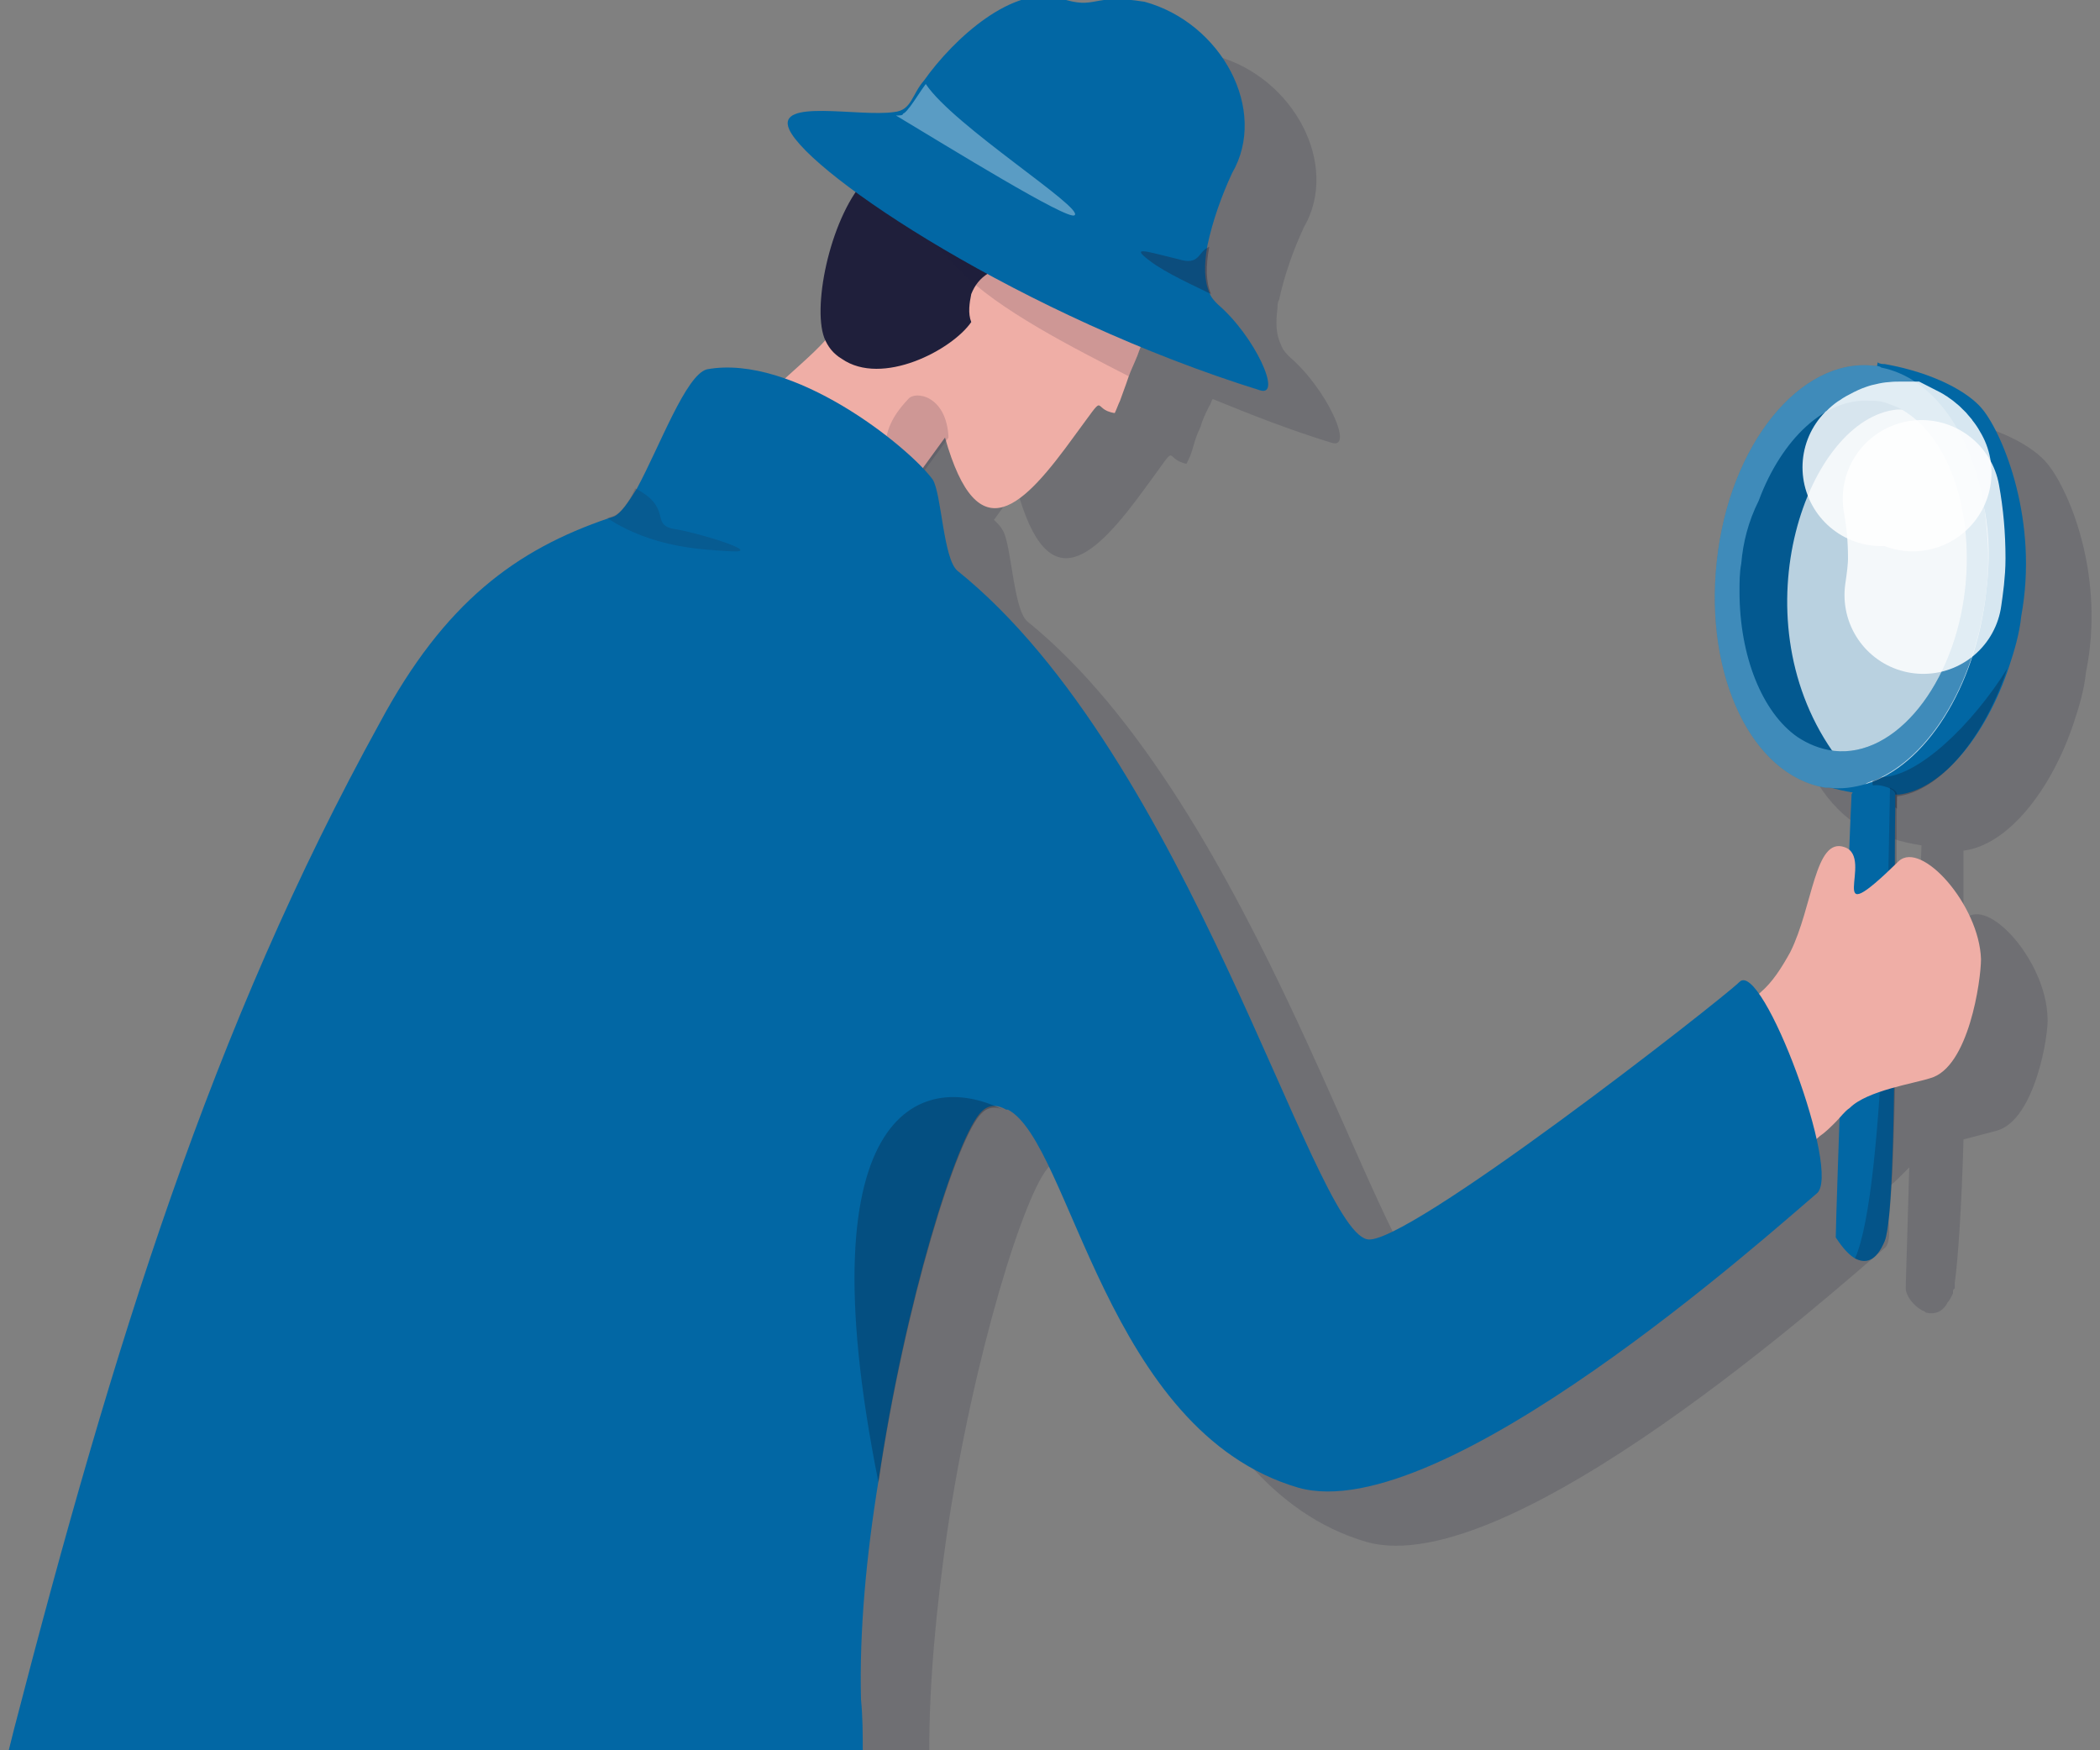 <?xml version="1.0" encoding="utf-8"?>
<!-- Generator: Adobe Illustrator 25.3.1, SVG Export Plug-In . SVG Version: 6.00 Build 0)  -->
<svg version="1.1" id="圖層_1" xmlns="http://www.w3.org/2000/svg" xmlns:xlink="http://www.w3.org/1999/xlink" x="0px" y="0px"
	 viewBox="0 0 120 100" style="enable-background:new 0 0 120 100;" xml:space="preserve">
<rect x="0" y="0" width="120" height="100" fill="#808080" stroke="none"/>
<style type="text/css">
	.st0{opacity:0.17;fill:#1F1F39;enable-background:new    ;}
	.st1{fill:#0267A4;}
	.st2{opacity:0.15;fill:#0D0D1E;enable-background:new    ;}
	.st3{opacity:0.72;fill:#FFFFFF;enable-background:new    ;}
	.st4{opacity:0.26;fill:#0D0D1E;enable-background:new    ;}
	.st5{opacity:0.24;fill:#FFFFFF;enable-background:new    ;}
	.st6{opacity:0.84;fill:none;stroke:#FFFFFF;stroke-width:9;stroke-linecap:round;stroke-miterlimit:10;enable-background:new    ;}
	.st7{opacity:0.2;fill:#0D0D1E;enable-background:new    ;}
	.st8{fill:#EFAEA6;}
	.st9{fill:#1F1F3B;}
	.st10{opacity:0.16;fill:#1F1F39;enable-background:new    ;}
	.st11{opacity:0.35;fill:#FFFFFF;enable-background:new    ;}
	.st12{opacity:0.36;fill:#1F1F39;enable-background:new    ;}
</style>
<g>
	<path class="st0" d="M117,26.5c-0.8-1-2.8-2.1-5.6-2.6c-0.1,0-0.3,0-0.4-0.1l0,0l0,0c-4.2-0.5-8.3,4.5-9,11.2
		c-0.7,6.5,2,12.2,6.1,12.9l0,0c0.6,0.2,1.1,0.3,1.7,0.4l0,0l0,0c0,0.3-0.1,1.7-0.1,3.6c-0.1-0.1-0.2-0.3-0.4-0.3
		c-1.8-0.6-1.8,3.4-3.1,6c-0.4,0.9-1,1.6-1.7,2.3l0,0c-0.5-0.7-0.9-1-1.2-0.8c-1,1-19.3,15.3-21.3,14.7
		c-3.1-0.9-10.2-27.7-23.3-38.3c-0.8-0.7-0.9-4.4-1.4-5.2c-0.1-0.2-0.3-0.4-0.5-0.6l1.3-1.8l0,0l0,0c1.8,6.6,4.5,3.9,7.4-0.1
		c2-2.7,0.9-1.6,2.3-1.3c0.1-0.2,0.2-0.4,0.3-0.7c0.1-0.3,0.2-0.8,0.5-1.4l0,0c0.1-0.4,0.3-0.8,0.5-1.2c0.1-0.1,0.1-0.3,0.2-0.4
		c2.2,0.9,4.5,1.8,6.8,2.5c1.3,0.4-0.3-3.1-2.4-4.9c-0.2-0.2-0.4-0.4-0.5-0.7c-0.3-0.6-0.3-1.3-0.2-2.1c0-0.2,0-0.3,0.1-0.5l0,0l0,0
		c0.3-1.4,0.8-2.8,1.4-4.1c2.1-3.6-0.6-8.6-5-9.8c-3.1-0.5-2.7,0.5-4.8-0.2c-2.7-0.8-6.1,2.3-7.8,4.7c-0.2,0.3-0.4,0.6-0.5,0.8
		C56.2,8.8,56.1,9,56,9.1c0,0,0,0.1-0.1,0.1l0,0c-0.2,0.2-0.4,0.4-0.8,0.4c-2.1,0.1-6.9-1-6.1,0.8c0.4,0.8,1.7,2.1,3.8,3.6
		c-1.6,2.4-2.4,6.7-1.8,8.3l0,0c-0.7,0.8-1.5,1.5-2.4,2.3c-1.5-0.5-3-0.8-4.4-0.5c-1.2,0.2-2.7,4.4-4,6.8l0,0
		c-0.5,0.8-0.9,1.4-1.3,1.6l-0.3,0.1l0,0l0,0c-5.3,1.8-9.4,4.8-13.1,11.7C16.2,61.2,10.7,78.8,5.1,100h48c0-3.9,0.4-8.1,1-12.3l0,0
		l0,0c1.5-10.2,4.5-19.8,5.9-21.1c0.2-0.2,0.4-0.3,0.6-0.3c0.2,0,0.5,0.1,0.8,0.2h0.1l0,0c3.6,1.9,5.6,18.4,16.6,21.6
		c8.2,2.3,27-14.6,29.6-16.8c0.4-0.3,0.3-1.6-0.1-3.2c0.1-0.1,0.1-0.1,0.2-0.2c0.3-0.2,0.6-0.5,0.9-0.8c0.1-0.1,0.3-0.3,0.4-0.4
		c-0.1,3.7-0.2,6.5-0.2,6.9s0.4,1,1,1.3c0.1,0,0.1,0.1,0.2,0.1c0.4,0.1,0.9,0,1.2-0.6c0.1-0.1,0.2-0.3,0.3-0.5c0,0,0,0,0-0.1
		s0-0.1,0.1-0.2c0-0.1,0-0.1,0-0.2v-0.1c0.2-1.4,0.4-4.6,0.5-8.2c0.8-0.2,1.5-0.4,1.9-0.5c2.2-0.6,3-5.6,2.9-6.5
		c-0.1-3.2-3.4-6.9-4.7-5.6c0,0,0,0-0.1,0.1c0-2.1,0-3.6,0-4c2.5-0.3,5-3.4,6.3-7.3c0.3-0.9,0.6-1.9,0.7-2.9
		C120.3,33,118.3,28.1,117,26.5z M103.3,35.4c-0.1,0.6-0.1,1.2-0.1,1.8c0-0.1,0-0.2,0-0.4c0-0.5,0-1.1,0.1-1.6
		c0.1-1.2,0.4-2.4,0.8-3.5c0-0.1,0.1-0.2,0.1-0.3C103.8,32.6,103.5,34,103.3,35.4z"/>
	<g>
		<g>
			<path class="st1" d="M102.3,43.9c0.6,0.4,1.3,0.8,2,1c0.6,0.2,1.1,0.3,1.7,0.4c0.5,0.1,1.1,0.1,1.6,0.1c0.2,0,0.4,0,0.6,0
				c0.1,0,0.2,0,0.3,0c2.5-0.3,5-3.4,6.3-7.3c0.3-0.9,0.6-1.9,0.7-2.9c1-5.4-1-10.3-2.2-11.8c-0.8-1-2.8-2.1-5.6-2.6
				c-0.1,0-0.3,0-0.4-0.1l-0.3,1.5l-0.1,0.6l-0.2,1.2l-3.4,15.8l-0.5,2.2l-0.2,0.8L102.3,43.9z"/>
			<path class="st1" d="M104.7,43.8c3.6,0.4,7-4.1,7.6-10s-1.7-11-5.3-11.4c-3.6-0.4-7,4.1-7.6,10C98.8,38.3,101.2,43.5,104.7,43.8z
				"/>
			<path class="st2" d="M104.7,43.8c3.6,0.4,7-4.1,7.6-10s-1.7-11-5.3-11.4c-3.6-0.4-7,4.1-7.6,10C98.8,38.3,101.2,43.5,104.7,43.8z
				"/>
			<path class="st3" d="M104.7,42.9c0.5,0.7,1.1,1.4,1.9,1.9c3.4-1,6.3-5.5,6.9-11c0.2-1.6,0.2-3.2-0.1-4.7c-1.2-2-2.7-3.9-4.2-5.7
				c-0.3,0-0.5,0-0.8,0C103.3,23.9,99.3,35.1,104.7,42.9z"/>
			<path class="st4" d="M107.5,45.5c0.3,0.3,0.6,0.5,0.9,0.7c0-0.3,0-0.6,0-0.7c2.5-0.3,5-3.4,6.3-7.3c-2,3.2-5.1,6.2-7.2,6.2
				c-0.3,0-0.5,0.1-0.5,0.2c0,0.1,0,0.1,0,0.2C107.1,45.1,107.3,45.3,107.5,45.5z"/>
			<path class="st1" d="M98.1,32.1c0.7-6.7,4.8-11.7,9-11.2c0.1,0,0.3,0,0.4,0.1c3,0.6,5.2,3.8,5.9,8.1c0.2,1.6,0.3,3.1,0.1,4.7
				c-0.6,5-3,9.1-6,10.6c-0.2,0.1-0.3,0.2-0.5,0.2c-0.2,0.1-0.3,0.1-0.4,0.2c-0.7,0.2-1.4,0.3-2.1,0.2h-0.2
				C100.1,44.3,97.4,38.6,98.1,32.1z M99.5,32.2c-0.1,0.5-0.1,1.1-0.1,1.6c0,3.7,1.3,6.9,3.3,8.3c0.6,0.4,1.3,0.7,2.1,0.8
				c3.5,0.4,6.9-3.8,7.5-9.3c0.5-4.7-1.1-8.9-3.8-10.3c-0.5-0.2-0.9-0.4-1.4-0.4c-0.1,0-0.1,0-0.2,0c-2.6-0.2-5.1,2.2-6.4,5.7
				C99.9,29.8,99.6,31,99.5,32.2z"/>
			<path class="st5" d="M98.1,32.1c0.7-6.7,4.8-11.7,9-11.2c0.1,0,0.3,0,0.4,0.1c3,0.6,5.2,3.8,5.9,8.1c0.2,1.6,0.3,3.1,0.1,4.7
				c-0.6,5-3,9.1-6,10.6c-0.2,0.1-0.3,0.2-0.5,0.2c-0.2,0.1-0.3,0.1-0.4,0.2c-0.7,0.2-1.4,0.3-2.1,0.2h-0.2
				C100.1,44.3,97.4,38.6,98.1,32.1z M99.5,32.2c-0.1,0.5-0.1,1.1-0.1,1.6c0,3.7,1.3,6.9,3.3,8.3c0.6,0.4,1.3,0.7,2.1,0.8
				c3.5,0.4,6.9-3.8,7.5-9.3c0.5-4.7-1.1-8.9-3.8-10.3c-0.5-0.2-0.9-0.4-1.4-0.4c-0.1,0-0.1,0-0.2,0c-2.6-0.2-5.1,2.2-6.4,5.7
				C99.9,29.8,99.6,31,99.5,32.2z"/>
			<path class="st1" d="M106,71.9c0.6,0.3,1.2,0.2,1.7-1c0.8-2.1,0.5-20.3,0.6-24.7c0-0.3,0-0.6,0-0.7c0-0.1,0-0.1,0-0.1
				c0-0.2-0.2-0.3-0.4-0.4c-0.3-0.1-0.6-0.2-1-0.1c-0.5,0-1,0.2-1.1,0.5c0,0,0,0,0,0.1c-0.1,1.5-0.9,24.1-0.9,25.2
				C105.1,71,105.5,71.6,106,71.9z"/>
			<path class="st6" d="M109.3,27c-0.2-0.4-0.5-0.6-0.7-0.7c-0.2,0-0.4,0-0.6,0.1s-0.4,0.2-0.5,0.3"/>
			<path class="st6" d="M109.9,34c0.1-0.7,0.2-1.4,0.2-2.1c0-1.2-0.1-2.3-0.3-3.4"/>
			<path class="st7" d="M106,71.9c0.6,0.3,1.2,0.2,1.7-1c0.9-2.3,0.6-24.8,0.7-25.5c0-0.2-0.2-0.3-0.4-0.4
				C107.9,48.9,107.8,67.9,106,71.9z"/>
			<path class="st8" d="M110.3,61.6c-0.9,0.3-3.6,0.7-4.6,1.7c-0.3,0.2-0.5,0.5-0.8,0.8c-0.3,0.3-0.6,0.6-0.9,0.8
				c-1.8,1.6-3.1,2.3-4.8,3.5c0,0-5.8-5.8-5.1-7c0.5-0.7,1.9-1.5,3.5-2.5c0.7-0.4,1.3-0.9,2-1.4c0.3-0.2,0.7-0.5,1-0.8
				c0.7-0.6,1.2-1.4,1.7-2.3c1.3-2.6,1.4-6.6,3.1-6c1.8,0.6-1.4,5.2,3.1,0.8c1.3-1.2,4.6,2.5,4.7,5.6C113.2,56,112.5,61,110.3,61.6z
				"/>
			<path class="st8" d="M67.5,15.3L67.5,15.3c-0.2,0.3-0.3,0.6-0.5,0.8c-0.7,1.2-1.2,2.3-1.6,3.2c0,0,0,0.1-0.1,0.2
				c-0.1,0.3-0.2,0.5-0.3,0.8c-0.2,0.5-0.4,0.9-0.5,1.2c-0.2,0.6-0.4,1.1-0.5,1.4c-0.1,0.2-0.2,0.5-0.3,0.7
				c-1.4-0.2-0.3-1.4-2.3,1.3c-2.9,4-5.5,6.8-7.4,0.1l-2.4,3.3L51.2,29l-5.7,4.1L41,26.5c2.1-3.9,4.5-5.2,6.2-7.1
				c1.8-2,3.4-4.5,5-6.8l0.5-0.8c0.2-0.3,0.4-0.6,0.7-0.9c0.7-1,1.5-2,2.3-3c1.1-1.2,2.1-1.9,3.2-2c4.1-0.3,7.8,4.8,8.6,7.8
				C67.7,14.3,67.7,15,67.5,15.3z"/>
			<path class="st9" d="M52.1,8.2c-0.2,0.4-0.4,0.7-0.5,1.1c-0.1,0.3-0.2,0.6-0.4,0.9c-0.3,0.8-0.8-0.9-1.6-0.1
				c-2.1,2.1-3.2,7.3-2.5,9.2c0.2,0.5,0.5,0.9,1,1.2c2.3,1.6,6.3-0.5,7.4-2.1c-0.2-0.5-0.1-1.1,0-1.6c0.2-0.5,0.5-0.9,1-1.2
				c1-0.6,2.5-0.8,2.7,1.1c1.5,1,1.8,1.1,2.4,0.2c0.2-0.2,0.1-0.1,0.3-0.5c0.7-1.1,1.3-0.8,2.3-0.5c0.6,0.2,1.2,0.3,1.8,0.3
				c0.3,0,0.7-0.1,0.9-0.3c0.1-0.1,0.2-0.2,0.3-0.3c0.1-0.1,0.1-0.3,0.1-0.4c0-0.6,0-1.2,0-1.8s0-1.2,0-1.8c0.1-1.4,0.1,0.2,0.8-0.3
				c0.1-0.1,0.1-0.1,0.1-0.2c0,0,0,0,0-0.1c0.4-1,3.8-2.9,1.5-3c-2.3-0.1-2.9,1.3-3.4-2s-2.7-5-5.5-3c-3.3,2.3-0.5-1.1-3.9,0.8
				C54,5.5,52.8,6.9,52.1,8.2z"/>
			<path class="st10" d="M54.2,25l-2.4,3.3c-1-1.6-2.1-3.2,0.1-5.5C52.3,22.3,54.1,22.6,54.2,25z"/>
			<path class="st1" d="M99.4,56.1c-1,1-19.3,15.3-21.3,14.7C74.9,70,67.9,43.2,54.7,32.6c-0.8-0.7-0.9-4.4-1.4-5.2
				c-1.4-1.9-8-7.2-12.9-6.3c-1.2,0.3-2.7,4.4-4,6.8c-0.5,0.8-0.9,1.4-1.3,1.6l-0.3,0.1c-5.3,1.8-9.4,4.8-13.1,11.7
				C12.1,58.7,6.5,76.8,0.8,98.8c-0.1,0.4-0.2,0.8-0.3,1.2h48.8c0-0.9,0-1.9-0.1-2.9c-0.1-3.9,0.3-8.2,1-12.5
				c1.5-10.2,4.5-19.8,5.9-21.1c0.4-0.4,0.9-0.4,1.4-0.1h0.1l0,0c3.6,1.9,5.6,18.4,16.6,21.6c8.2,2.3,27-14.6,29.6-16.8
				C105.3,67.1,100.7,54.8,99.4,56.1z"/>
			<path class="st10" d="M65.4,19.4L65.4,19.4c-0.2,0.4-0.3,0.6-0.4,0.9c-0.2,0.5-0.4,0.9-0.5,1.2c-3.1-1.6-7.5-3.8-9.7-6.1
				c-1.3-1.3-1.8-2-2.6-2.9c-0.1-0.2-0.3-0.3-0.4-0.5c-0.6-0.6-0.1-1.4-0.5-1.8c0.1-0.3,0.3-0.6,0.4-0.9L51.3,9l2.9-2.7l1.5,1.4
				l8.6,8.3l1.2,1.2C65.6,17.3,65.7,19,65.4,19.4z"/>
			<path class="st4" d="M50.2,84.7c1.5-10.2,4.5-19.8,5.9-21.1c0.4-0.4,0.9-0.4,1.4-0.1C53,61.1,45.8,62.8,50.2,84.7z"/>
			<path class="st1" d="M45.1,7.4C46.3,10,58.5,18.1,72,22.3c1.3,0.4-0.3-3.1-2.4-4.9c-0.2-0.2-0.4-0.4-0.5-0.7
				C68.8,16,68.8,15.1,69,14c0.3-1.4,0.8-2.8,1.4-4.1c2.1-3.6-0.6-8.6-5-9.8c-3.1-0.5-2.7,0.5-4.8-0.2c-2.7-0.8-6.1,2.3-7.8,4.7
				c-0.7,0.8-0.7,1.7-1.7,1.8C49.1,6.7,44.3,5.6,45.1,7.4z"/>
			<path class="st11" d="M51.2,6.6c3,1.8,9.8,6,10.2,5.7c0.6-0.4-6.9-5.1-8.5-7.5c-0.3,0.4-0.6,0.9-0.9,1.3
				c-0.1,0.1-0.2,0.3-0.4,0.4C51.6,6.6,51.4,6.6,51.2,6.6z"/>
			<path class="st12" d="M65.7,14.9c0.9,0.7,2.7,1.5,3.5,1.9c-0.3-0.7-0.3-1.6-0.1-2.7c-0.7,0.3-0.5,1.1-1.8,0.7
				C65.6,14.4,64.5,14,65.7,14.9z"/>
			<path class="st0" d="M41.8,31.5c-1.7-0.1-4.5-0.2-7.1-1.9l0.3-0.1c0.4-0.1,0.9-0.7,1.3-1.6c2.1,1.1,0.9,2,2.1,2.3
				C39.8,30.4,43.7,31.6,41.8,31.5z"/>
		</g>
	</g>
</g>
</svg>
